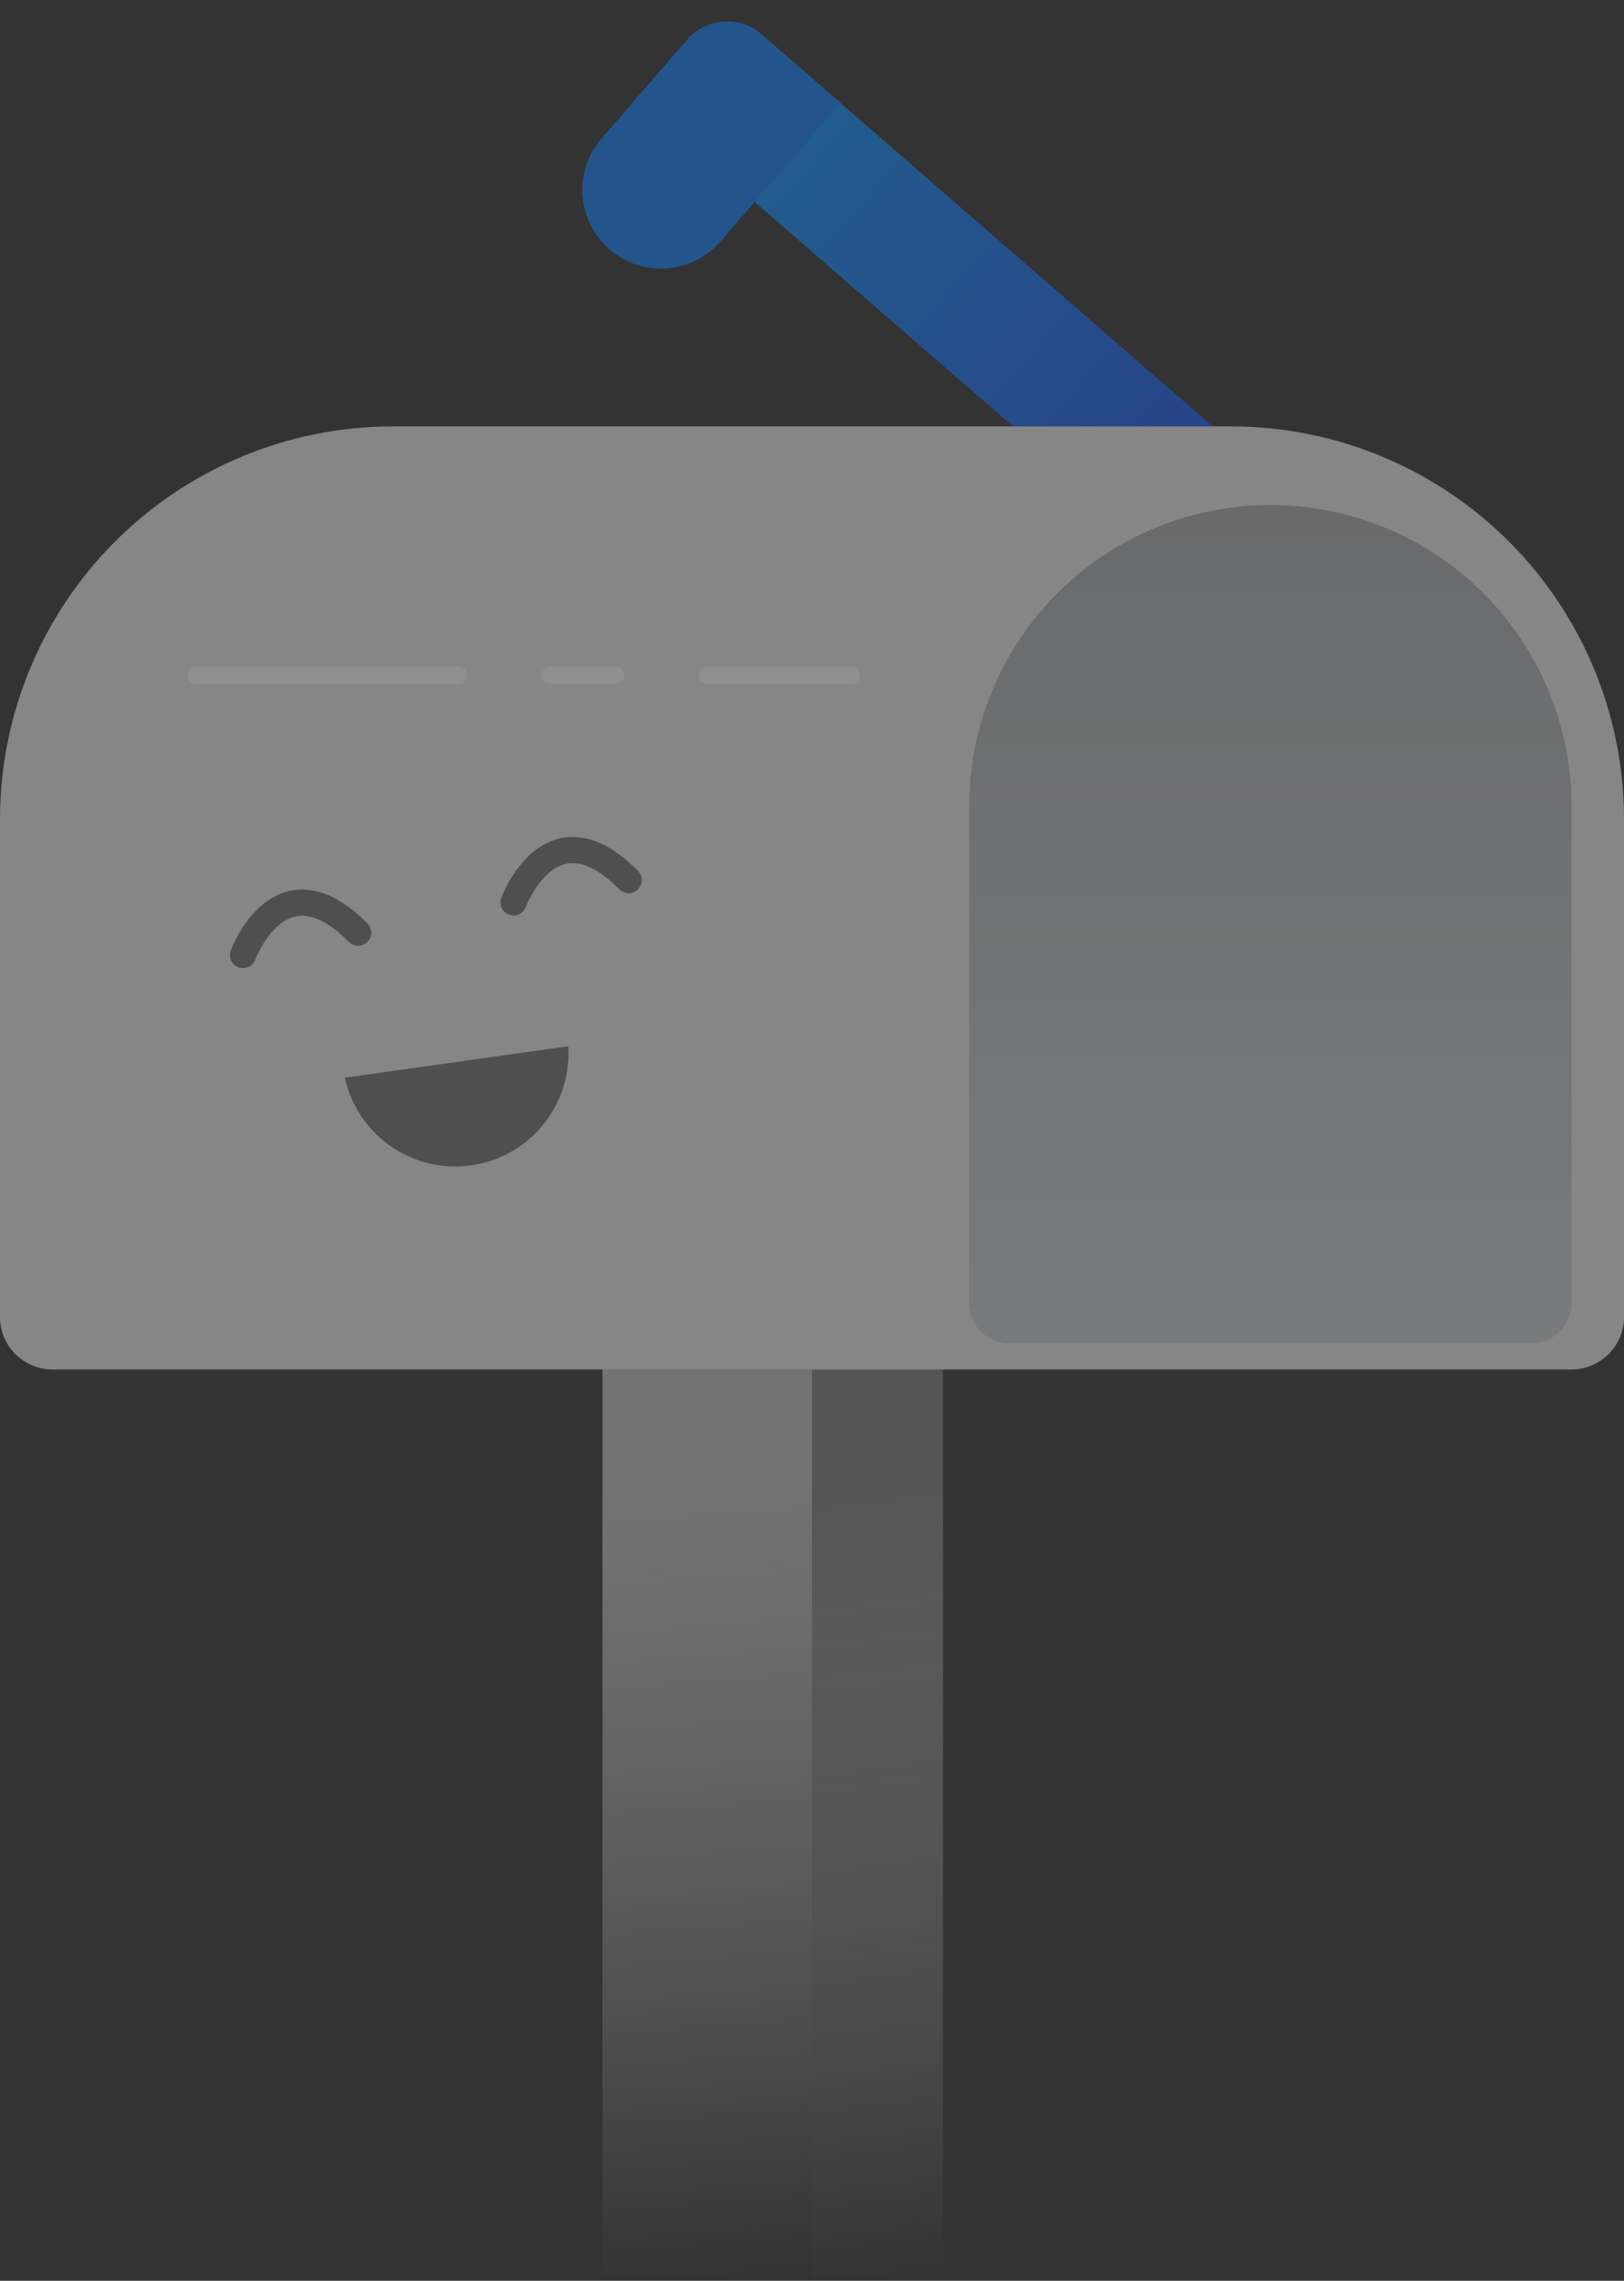 <svg width="94" height="132" viewBox="0 0 94 132" fill="none" xmlns="http://www.w3.org/2000/svg">
<rect x="0" y="0" width="94" height="132" fill="#333333" stroke="none"/>
<g clip-path="url(#clip0_302_3)">
<g opacity="0.45">
<path d="M36.813 5.721L39.797 2.287C40.058 1.986 40.376 1.74 40.732 1.562C41.089 1.384 41.477 1.278 41.874 1.25C42.271 1.222 42.67 1.273 43.048 1.399C43.426 1.526 43.775 1.725 44.076 1.986L72.69 26.849L67.717 32.572L36.813 5.721Z" fill="url(#paint0_linear_302_3)"/>
<path d="M34.823 8.008L39.796 2.285C40.323 1.677 41.07 1.305 41.873 1.248C42.675 1.192 43.467 1.457 44.074 1.984L48.655 5.965L41.693 13.978C41.301 14.429 40.824 14.799 40.289 15.065C39.755 15.332 39.173 15.491 38.577 15.533C37.98 15.575 37.382 15.498 36.815 15.309C36.248 15.12 35.724 14.82 35.273 14.428C34.822 14.036 34.453 13.559 34.186 13.025C33.919 12.49 33.76 11.908 33.718 11.312C33.676 10.715 33.752 10.117 33.942 9.55C34.131 8.983 34.431 8.459 34.823 8.008Z" fill="#107FF8"/>
<path d="M22.742 24.678H71.258C77.29 24.678 83.074 27.074 87.339 31.339C91.604 35.604 94 41.388 94 47.42V76.226C94 77.03 93.681 77.801 93.112 78.37C92.543 78.939 91.772 79.258 90.968 79.258H3.032C2.228 79.258 1.457 78.939 0.888 78.37C0.319 77.801 0 77.03 0 76.226L0 47.42C0 41.388 2.396 35.604 6.661 31.339C10.926 27.074 16.71 24.678 22.742 24.678Z" fill="url(#paint1_radial_302_3)"/>
<path d="M73.532 29.227C75.821 29.227 78.089 29.678 80.204 30.554C82.32 31.43 84.242 32.714 85.861 34.333C87.48 35.952 88.764 37.874 89.64 39.99C90.517 42.105 90.968 44.372 90.968 46.662V75.418C90.968 76.035 90.723 76.626 90.287 77.062C89.851 77.498 89.259 77.743 88.643 77.743H58.422C57.805 77.743 57.214 77.498 56.778 77.062C56.342 76.626 56.097 76.035 56.097 75.418V46.662C56.097 42.038 57.934 37.603 61.203 34.334C64.473 31.064 68.908 29.227 73.532 29.227Z" fill="url(#paint2_linear_302_3)"/>
<path d="M26.532 39.581H11.371C11.239 39.581 11.111 39.528 11.018 39.434C10.924 39.341 10.871 39.214 10.871 39.081C10.871 38.948 10.924 38.821 11.018 38.727C11.111 38.634 11.239 38.581 11.371 38.581H26.532C26.665 38.581 26.792 38.634 26.886 38.727C26.979 38.821 27.032 38.948 27.032 39.081C27.032 39.214 26.979 39.341 26.886 39.434C26.792 39.528 26.665 39.581 26.532 39.581Z" fill="white"/>
<path d="M35.629 39.581H31.839C31.706 39.581 31.579 39.528 31.485 39.434C31.392 39.341 31.339 39.214 31.339 39.081C31.339 38.948 31.392 38.821 31.485 38.727C31.579 38.634 31.706 38.581 31.839 38.581H35.629C35.761 38.581 35.889 38.634 35.982 38.727C36.076 38.821 36.129 38.948 36.129 39.081C36.129 39.214 36.076 39.341 35.982 39.434C35.889 39.528 35.761 39.581 35.629 39.581Z" fill="white"/>
<path d="M49.275 39.581H40.935C40.803 39.581 40.676 39.528 40.582 39.434C40.488 39.341 40.435 39.214 40.435 39.081C40.435 38.948 40.488 38.821 40.582 38.727C40.676 38.634 40.803 38.581 40.935 38.581H49.275C49.407 38.581 49.534 38.634 49.628 38.727C49.722 38.821 49.775 38.948 49.775 39.081C49.775 39.214 49.722 39.341 49.628 39.434C49.534 39.528 49.407 39.581 49.275 39.581Z" fill="white"/>
<path d="M34.871 79.259H47V131.81H34.871V79.259Z" fill="url(#paint3_linear_302_3)"/>
<path d="M47 79.259H54.581V131.81H47V79.259Z" fill="url(#paint4_linear_302_3)"/>
<path d="M14.211 56.019C14.079 56.044 13.942 56.034 13.816 55.99C13.689 55.945 13.576 55.868 13.489 55.766C13.402 55.663 13.343 55.54 13.32 55.407C13.296 55.275 13.308 55.139 13.354 55.013C13.399 54.893 14.464 52.062 16.783 51.558L16.856 51.544C18.266 51.27 19.75 51.909 21.27 53.447C21.34 53.517 21.395 53.601 21.433 53.694C21.47 53.786 21.489 53.884 21.489 53.984C21.488 54.084 21.468 54.182 21.429 54.274C21.391 54.366 21.334 54.449 21.264 54.519C21.193 54.589 21.109 54.644 21.017 54.682C20.924 54.719 20.826 54.739 20.726 54.738C20.627 54.737 20.528 54.717 20.436 54.679C20.345 54.64 20.261 54.584 20.191 54.513C19.05 53.358 18.019 52.862 17.143 53.032L17.104 53.04C15.615 53.363 14.784 55.512 14.777 55.537C14.732 55.659 14.656 55.767 14.557 55.852C14.458 55.936 14.338 55.994 14.211 56.019Z" fill="#707070"/>
<path d="M29.868 52.975C29.736 53 29.599 52.99 29.473 52.946C29.346 52.901 29.233 52.824 29.146 52.722C29.059 52.619 29 52.496 28.977 52.363C28.953 52.231 28.965 52.095 29.011 51.969C29.056 51.849 30.121 49.018 32.44 48.514L32.514 48.5C33.923 48.226 35.407 48.865 36.927 50.403C36.997 50.473 37.052 50.557 37.09 50.65C37.127 50.742 37.146 50.84 37.146 50.94C37.145 51.04 37.125 51.138 37.087 51.23C37.048 51.322 36.992 51.405 36.921 51.475C36.85 51.545 36.766 51.6 36.674 51.638C36.582 51.676 36.483 51.695 36.383 51.694C36.284 51.694 36.185 51.673 36.093 51.635C36.002 51.596 35.918 51.54 35.848 51.469C34.707 50.315 33.676 49.818 32.8 49.989L32.762 49.996C31.272 50.319 30.441 52.468 30.434 52.493C30.389 52.615 30.313 52.724 30.214 52.808C30.115 52.892 29.996 52.95 29.868 52.975Z" fill="#707070"/>
<path d="M27.268 67.447C25.628 67.68 23.962 67.281 22.606 66.331C21.256 65.392 20.311 63.977 19.96 62.37L32.892 60.553C32.997 62.194 32.479 63.814 31.441 65.09C30.399 66.376 28.908 67.219 27.268 67.447Z" fill="#707070"/>
</g>
</g>
<defs>
<linearGradient id="paint0_linear_302_3" x1="39.3" y1="2.859" x2="70.204" y2="29.71" gradientUnits="userSpaceOnUse">
<stop stop-color="#0A9DFF"/>
<stop offset="1" stop-color="#1A52EE"/>
</linearGradient>
<radialGradient id="paint1_radial_302_3" cx="0" cy="0" r="1" gradientUnits="userSpaceOnUse" gradientTransform="translate(7.614 105.446) scale(27.73 27.726)">
<stop stop-color="#C2C2C2"/>
<stop offset="1" stop-color="#ECECEC"/>
</radialGradient>
<linearGradient id="paint2_linear_302_3" x1="73.532" y1="29.227" x2="73.532" y2="77.743" gradientUnits="userSpaceOnUse">
<stop stop-color="#ABADAF"/>
<stop offset="1" stop-color="#CDD1D4"/>
</linearGradient>
<linearGradient id="paint3_linear_302_3" x1="42.452" y1="131.81" x2="38.83" y2="86.047" gradientUnits="userSpaceOnUse">
<stop stop-color="white" stop-opacity="0"/>
<stop offset="1" stop-color="#C1C1C1"/>
</linearGradient>
<linearGradient id="paint4_linear_302_3" x1="51.738" y1="131.81" x2="46" y2="86.487" gradientUnits="userSpaceOnUse">
<stop stop-color="white" stop-opacity="0"/>
<stop offset="1" stop-color="#818181"/>
</linearGradient>
<clipPath id="clip0_302_3">
<rect width="94" height="131.81" fill="white"/>
</clipPath>
</defs>
</svg>
